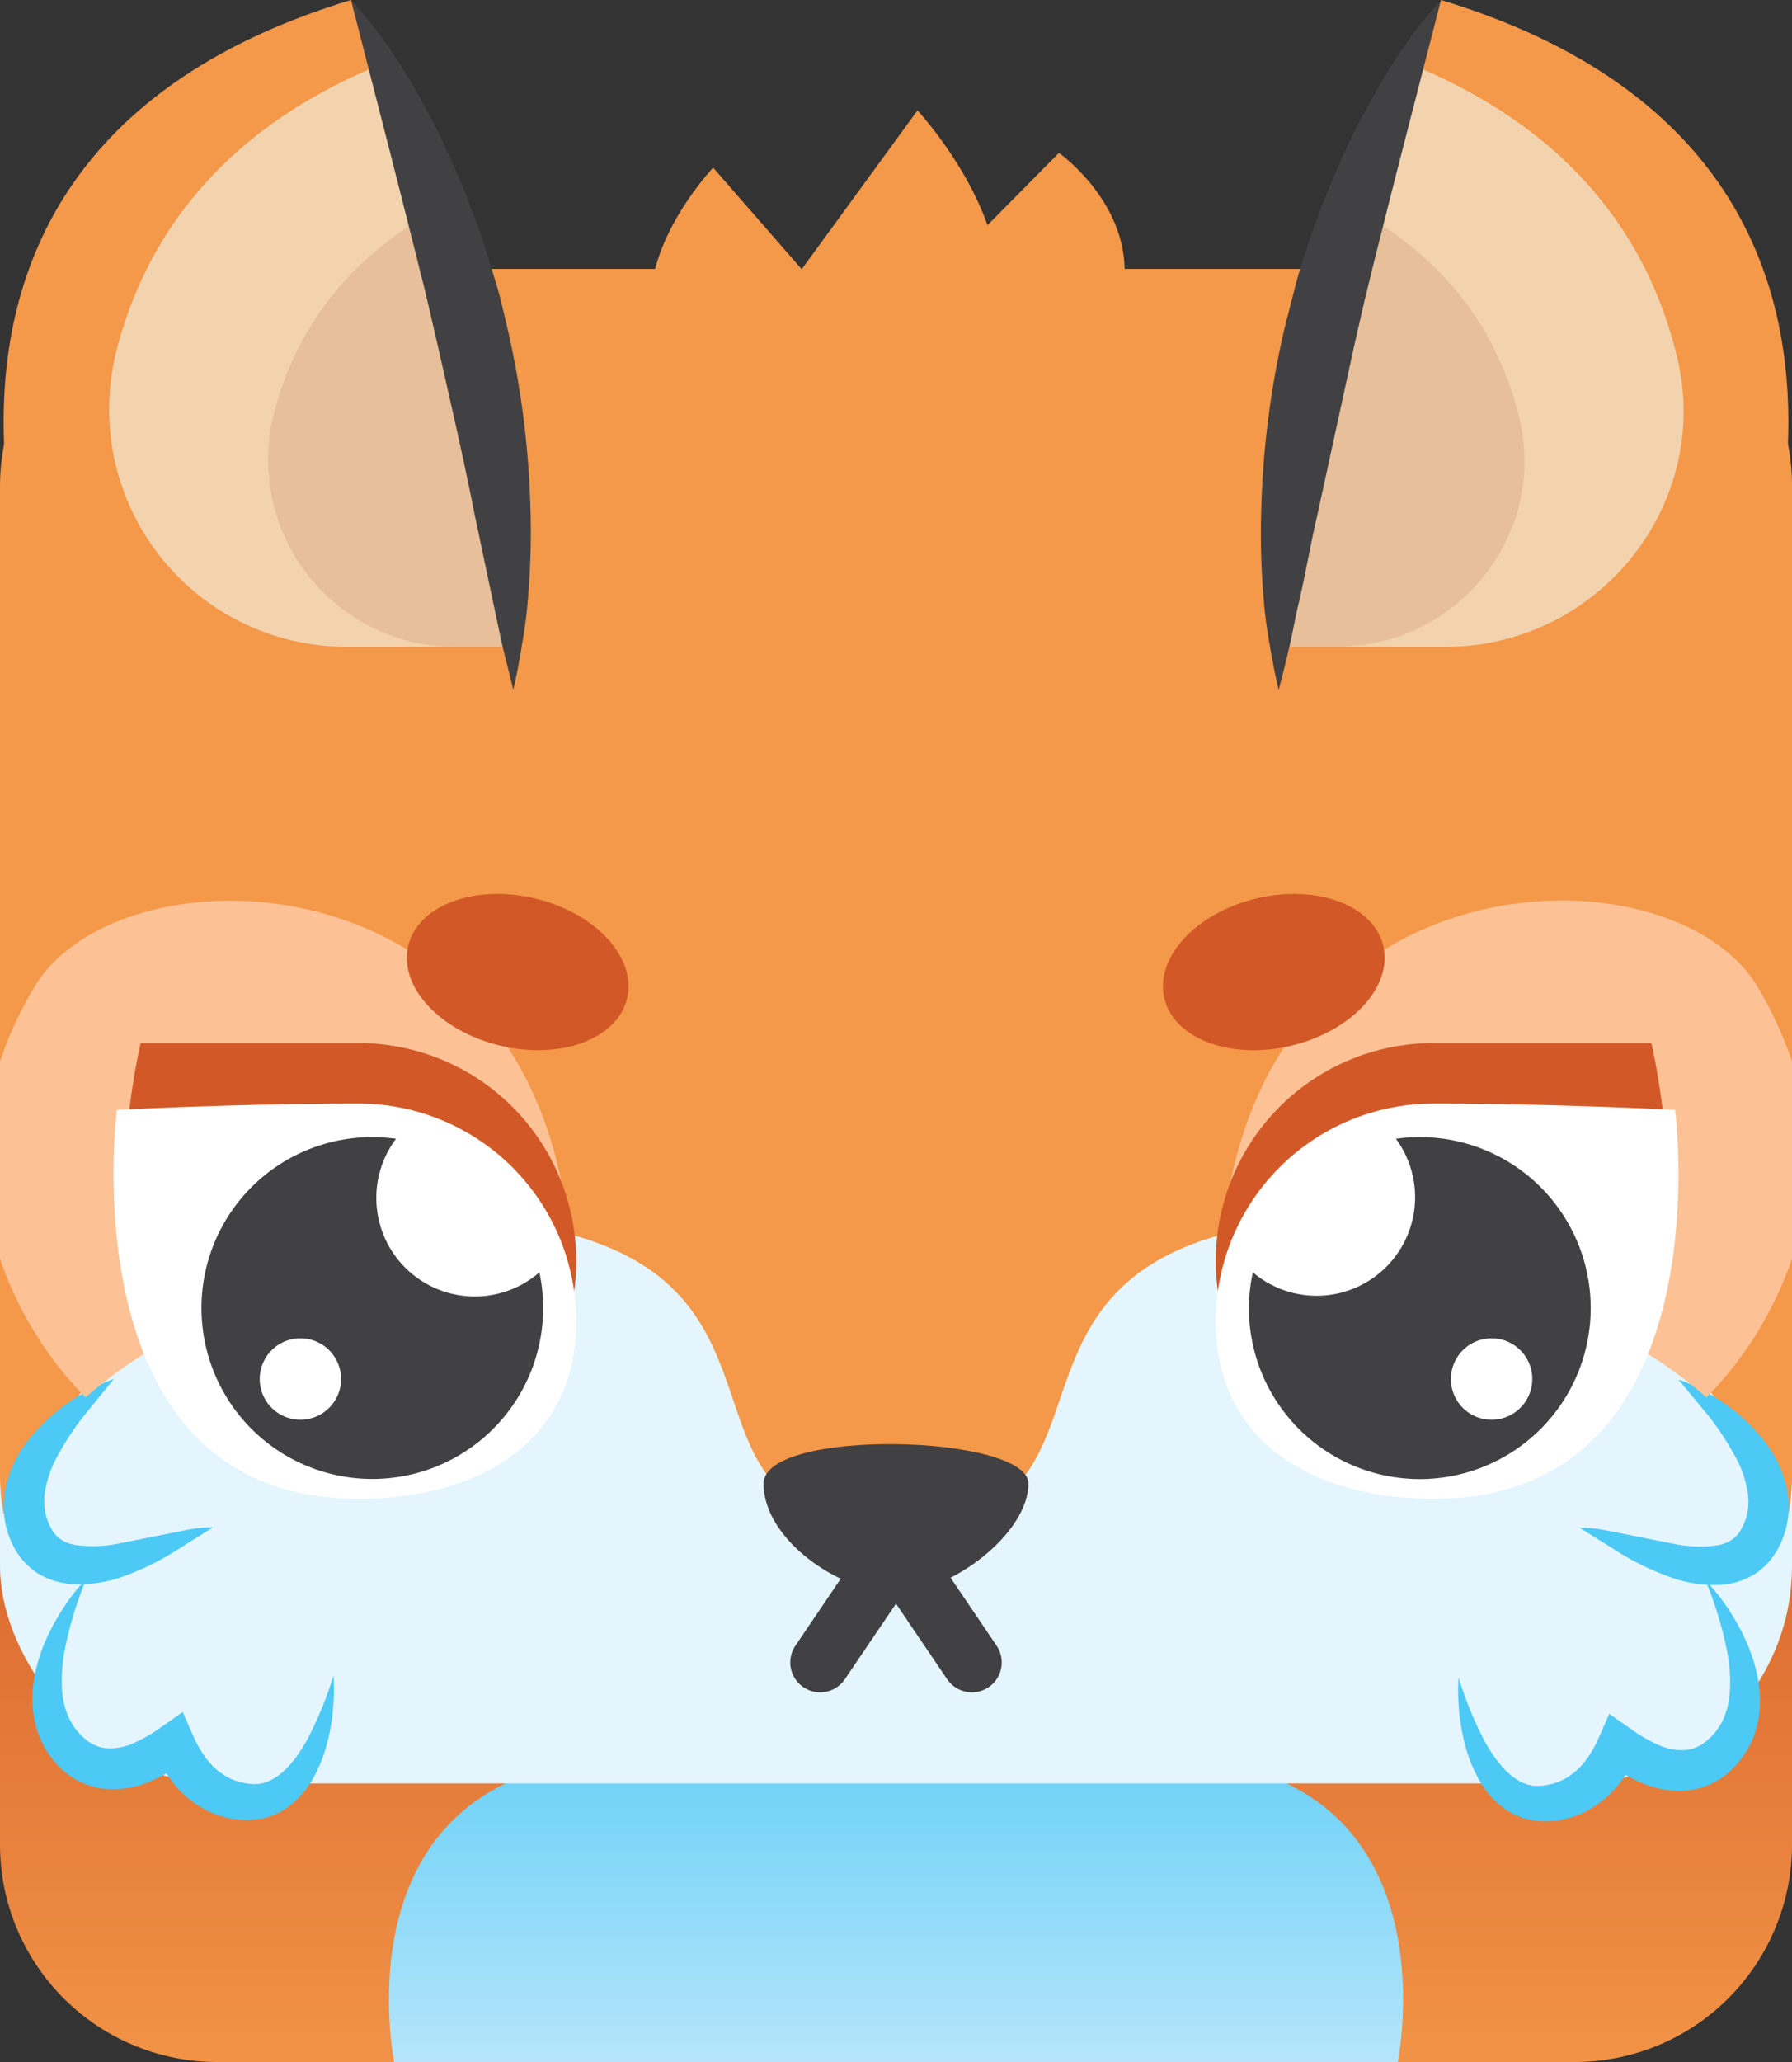 
<svg xmlns="http://www.w3.org/2000/svg" viewBox="0 0 300 345"><rect x="0" y="0" width="300" height="345" fill="#333333" stroke="none"/><defs><linearGradient id="A" x1="150" y1="356.11" x2="150" y2="161.16" gradientUnits="userSpaceOnUse"><stop offset="0" stop-color="#f49849"/><stop offset=".69" stop-color="#d25927"/></linearGradient><linearGradient id="B" x1="150" y1="351.59" x2="150" y2="235.99" gradientUnits="userSpaceOnUse"><stop offset="0" stop-color="#bfe7fb"/><stop offset=".69" stop-color="#4cc9f5"/></linearGradient></defs><path d="M263.62,345H36.38A36.38,36.38,0,0,1,0,308.62V259.14H300v49.48A36.38,36.38,0,0,1,263.62,345Z" fill="url(#A)"/><path d="M66 345h168s10.52-50.9-40.47-50.9h-87C55.5 294.1 66 345 66 345z" fill="url(#B)"/><rect y="149.15" width="300" height="149.24" rx="36.38" fill="#e4f5fd"/><g fill="#f49849"><path d="M263.62 45H36.38A36.38 36.38 0 0 0 0 81.38v165.35a36.41 36.41 0 0 0 .6 6.57l9.23-15s20.7-34.64 59.38-34.64c76.67 0 34.64 51.53 80.8 51.53s4.5-51.53 80.8-51.53c38.67 0 59.37 34.64 59.37 34.64l9.23 15a36.41 36.41 0 0 0 .6-6.57V81.38A36.38 36.38 0 0 0 263.62 45z"/><path d="M129.6 51.37l24-32.9s27.78 29.88 3.93 47.1"/><path d="M140.68 62.58l36.6-37s23.7 16.75 1.5 38.94m-39.24-13.37l-20.15-23.1s-31.24 32.83 14.27 44.38"/></g><path d="M14.48 264.1S1.7 282.92 11.76 293c5.38 5.4 12.2 2.55 17.35-1.24 2 4.48 5.22 8.42 10.5 9.5 13.92 2.85 16.22-20.9 16.22-20.9" fill="#e4f5fd"/><path d="M14.48 264.1A62.46 62.46 0 0 0 10.85 276c-.73 3.93-.8 7.9.5 11a10.13 10.13 0 0 0 2.81 3.87 6.41 6.41 0 0 0 3.77 1.65 9.61 9.61 0 0 0 4.44-.87 26 26 0 0 0 4.69-2.72l3.53-2.48 1.7 3.87a20.22 20.22 0 0 0 2.31 4 11.4 11.4 0 0 0 3.13 2.82 9.89 9.89 0 0 0 3.91 1.3 7.32 7.32 0 0 0 1.93 0 7 7 0 0 0 1.85-.64c2.5-1.24 4.64-4.13 6.28-7.25a61.58 61.58 0 0 0 4.12-10.2 31.83 31.83 0 0 1-.08 5.69 33.09 33.09 0 0 1-1 5.69 24.07 24.07 0 0 1-2.21 5.6 14.92 14.92 0 0 1-4.28 5 11.61 11.61 0 0 1-6.79 2.18 15 15 0 0 1-6.76-1.55 16.52 16.52 0 0 1-5.37-4.25 22.28 22.28 0 0 1-1.92-2.71 28.3 28.3 0 0 1-1.48-2.83l5.24 1.4a27.75 27.75 0 0 1-6.2 3.55 15.47 15.47 0 0 1-7.85 1.13 12.6 12.6 0 0 1-7.34-3.78A15.18 15.18 0 0 1 6 288.75a18.32 18.32 0 0 1-.38-7.26 27.31 27.31 0 0 1 1.8-6.49 36.78 36.78 0 0 1 3.08-5.79 34.38 34.38 0 0 1 3.98-5.1z" fill="#4cc9f5"/><path d="M244.18 280.64s2.3 23.77 16.22 20.92c5.27-1.1 8.5-5 10.5-9.5 5.16 3.8 12 6.63 17.35 1.25 10.05-10.05-2.72-28.86-2.72-28.86" fill="#e4f5fd"/><path d="M244.18 280.64a60.84 60.84 0 0 0 4.12 10.21c1.63 3.1 3.78 6 6.27 7.25a7.12 7.12 0 0 0 1.86.65 7.78 7.78 0 0 0 1.93 0 9.89 9.89 0 0 0 3.91-1.3 11.26 11.26 0 0 0 3.13-2.82 20 20 0 0 0 2.31-4l1.7-3.88 3.53 2.48a26 26 0 0 0 4.69 2.72 9.74 9.74 0 0 0 4.44.87 6.43 6.43 0 0 0 3.76-1.66 9.92 9.92 0 0 0 2.81-3.86c1.28-3.08 1.22-7.07.5-11a62.73 62.73 0 0 0-3.62-11.89 34.44 34.44 0 0 1 4 5.06 36.78 36.78 0 0 1 3.08 5.79 27.26 27.26 0 0 1 1.85 6.54 18.33 18.33 0 0 1-.38 7.26 15.38 15.38 0 0 1-3.83 6.69 12.67 12.67 0 0 1-7.35 3.77 14.31 14.31 0 0 1-4.14-.07 18.22 18.22 0 0 1-3.72-1.07 27.52 27.52 0 0 1-6.19-3.55l5.24-1.4a27.25 27.25 0 0 1-1.48 2.83 22.28 22.28 0 0 1-1.93 2.67 16.55 16.55 0 0 1-5.38 4.25 15.06 15.06 0 0 1-6.75 1.55 12.55 12.55 0 0 1-3.58-.56 11.78 11.78 0 0 1-3.2-1.63 14.71 14.71 0 0 1-4.28-5 24 24 0 0 1-2.21-5.59 35.89 35.89 0 0 1-1.08-11.38z" fill="#4cc9f5"/><path d="M19.05 230.73S-.1 243.14 4.82 256s24.5.9 30.76-.45" fill="#e4f5fd"/><path d="M19.05 230.73l-5.18 6.37a48 48 0 0 0-4.22 6.47 18 18 0 0 0-2.18 6.48 10.16 10.16 0 0 0 .11 3 9.48 9.48 0 0 0 1 2.69 4.92 4.92 0 0 0 1.56 1.79 6.06 6.06 0 0 0 2.4.95 21.06 21.06 0 0 0 7-.16l11.88-2.37a20.56 20.56 0 0 1 4.23-.4l-7 4.4a45.74 45.74 0 0 1-7.68 3.69 21.48 21.48 0 0 1-9.34 1.35 12.31 12.31 0 0 1-5.26-1.72 11.64 11.64 0 0 1-3.91-4.18A14.68 14.68 0 0 1 .93 249a19.78 19.78 0 0 1 4.16-8.46 30.83 30.83 0 0 1 6.43-5.9 31.56 31.56 0 0 1 3.65-2.2 25.73 25.73 0 0 1 3.88-1.71z" fill="#4cc9f5"/><path d="M281 230.82s19.15 12.4 14.23 25.25-24.5.9-30.76-.45" fill="#e4f5fd"/><path d="M281 230.82a25.73 25.73 0 0 1 3.88 1.69 31.56 31.56 0 0 1 3.65 2.2 31.11 31.11 0 0 1 6.43 5.9 19.78 19.78 0 0 1 4.16 8.46 14.68 14.68 0 0 1-1.53 10.16 11.56 11.56 0 0 1-3.91 4.18 12.31 12.31 0 0 1-5.26 1.72 21.48 21.48 0 0 1-9.22-1.41 46.11 46.11 0 0 1-7.68-3.68l-7.05-4.42a20.56 20.56 0 0 1 4.23.4l4.07.8 7.8 1.56a21.06 21.06 0 0 0 7 .16 5.92 5.92 0 0 0 2.4-.95 4.92 4.92 0 0 0 1.56-1.79 9.48 9.48 0 0 0 1-2.69 10.16 10.16 0 0 0 .11-3 18 18 0 0 0-2.18-6.48 48.61 48.61 0 0 0-4.22-6.47l-5.25-6.35z" fill="#4cc9f5"/><path d="M162.7 278.15L150 259.4l-12.7 18.75" fill="none" stroke="#414042" stroke-linecap="round" stroke-miterlimit="10" stroke-width="10"/><path d="M127.83 248.24c0 9.4 12.87 18.24 22.17 18.24s22.17-10 22.17-18.24-44.34-9.4-44.34 0z" fill="#414042"/><path d="M5.73 165.18A63.74 63.74 0 0 0 0 177.61v33a61.4 61.4 0 0 0 14.32 23.19 77.8 77.8 0 0 1 54.89-19 69.12 69.12 0 0 1 18.12 3.08l8.4-1.85c0-73.8-75.08-76.03-90-50.85zM300 177.6a63.74 63.74 0 0 0-5.73-12.43c-14.92-25.22-90-23-90 50.86l8.4 1.85a69.13 69.13 0 0 1 18.13-3.08 77.79 77.79 0 0 1 54.88 19A61.4 61.4 0 0 0 300 210.58z" fill="#fcc295"/><path d="M96.47 211A36.45 36.45 0 0 1 60 247.42c-54.17 0-36.45-72.9-36.45-72.9H60A36.46 36.46 0 0 1 96.47 211z" fill="#d25927"/><path d="M96.47 221.1c0 20.13-16.32 29.67-36.46 29.67-48.9 0-40.44-65.07-40.44-65.07s20.3-1.06 40.44-1.06a36.46 36.46 0 0 1 36.46 36.46z" fill="#fff"/><path d="M90.3 212.88a16.49 16.49 0 0 1-24-22.35 29.75 29.75 0 0 0-4-.28 28.6 28.6 0 1 0 28 22.63zm-40 24.66a6.81 6.81 0 1 1 6.8-6.81 6.81 6.81 0 0 1-6.79 6.81z" fill="#414042"/><path d="M203.53 211A36.45 36.45 0 0 0 240 247.42c54.17 0 36.45-72.9 36.45-72.9H240A36.46 36.46 0 0 0 203.53 211z" fill="#d25927"/><path d="M203.53 221.1c0 20.13 16.32 29.67 36.46 29.67 48.9 0 40.44-65.07 40.44-65.07s-20.3-1.06-40.44-1.06a36.46 36.46 0 0 0-36.46 36.46z" fill="#fff"/><path d="M209.08 218.86a28.61 28.61 0 1 0 28.61-28.61 29.75 29.75 0 0 0-4 .28 16.49 16.49 0 0 1-23.95 22.35 28.75 28.75 0 0 0-.66 5.98zm33.82 11.87a6.81 6.81 0 1 1 6.8 6.81 6.79 6.79 0 0 1-6.8-6.81z" fill="#414042"/><g fill="#d25927"><ellipse cx="86.7" cy="162.62" rx="12.66" ry="18.85" transform="matrix(.234 -.972 .972 .234 -91.69 208.86)"/><ellipse cx="213.3" cy="162.68" rx="18.85" ry="12.66" transform="matrix(.972 -.234 .234 .972 -32.15 54.43)"/></g><path d="M10.45 115.37S-31.8 27.42 58.76 0c0 0 27.17 47.45 27.17 115.37zm279.1 0S331.8 27.42 241.24 0c0 0-27.17 47.45-27.17 115.37z" fill="#f49849"/><path d="M64 10.68c-27.72 11.25-39.82 29.9-44.47 47.87A39.74 39.74 0 0 0 58 108.22h27.83A262.2 262.2 0 0 0 64 10.68zm172 0a262.2 262.2 0 0 0-21.82 97.54H242c25.52 0 44.76-23.8 38.74-48.58-4.44-18.32-16.46-37.48-44.74-48.96z" fill="#f2d3ae"/><path d="M45.88 69.1a31.31 31.31 0 0 0 30.32 39.13h9.63A265.54 265.54 0 0 0 73.25 35C56.77 43.93 49.1 56.7 45.88 69.1zm208.47.84c-3.07-12.65-10.73-25.82-27.6-35a265.21 265.21 0 0 0-12.59 73.25h9.66c20.1.03 35.26-18.7 30.52-38.25z" fill="#e7bf9a"/><path d="M85.93 115.37l-1.85-7.42-1.56-7.35-3.06-14.52c-1.9-9.63-4.1-19.08-6.26-28.63l-1.65-7.12c-.53-2.37-1.2-4.73-1.75-7.1L66.2 29 58.76 0a78.94 78.94 0 0 1 9.18 12.31 128.23 128.23 0 0 1 7.16 13.51c1 2.32 2.12 4.64 3 7s1.84 4.76 2.64 7.18 1.52 4.86 2.28 7.3 1.27 4.94 1.88 7.4A152.11 152.11 0 0 1 88.8 85a129.57 129.57 0 0 1-.42 15.26 75.35 75.35 0 0 1-1 7.59q-.57 3.78-1.45 7.52zM241.24 0l-7.47 29-3.6 14.24-1.74 7.1-1.64 7.13-6.24 28.63c-1.12 4.8-1.95 9.65-3.06 14.52-.62 2.43-1 4.9-1.58 7.35s-1.14 4.93-1.85 7.42c-.6-2.5-1.08-5-1.5-7.52a75.35 75.35 0 0 1-1-7.59 127.46 127.46 0 0 1-.4-15.28 150.68 150.68 0 0 1 3.93-30.27l1.9-7.4c.67-2.45 1.48-4.88 2.28-7.3s1.72-4.8 2.64-7.17 2-4.7 3-7a129.16 129.16 0 0 1 7.17-13.5A79.37 79.37 0 0 1 241.24 0z" fill="#414042"/></svg>
